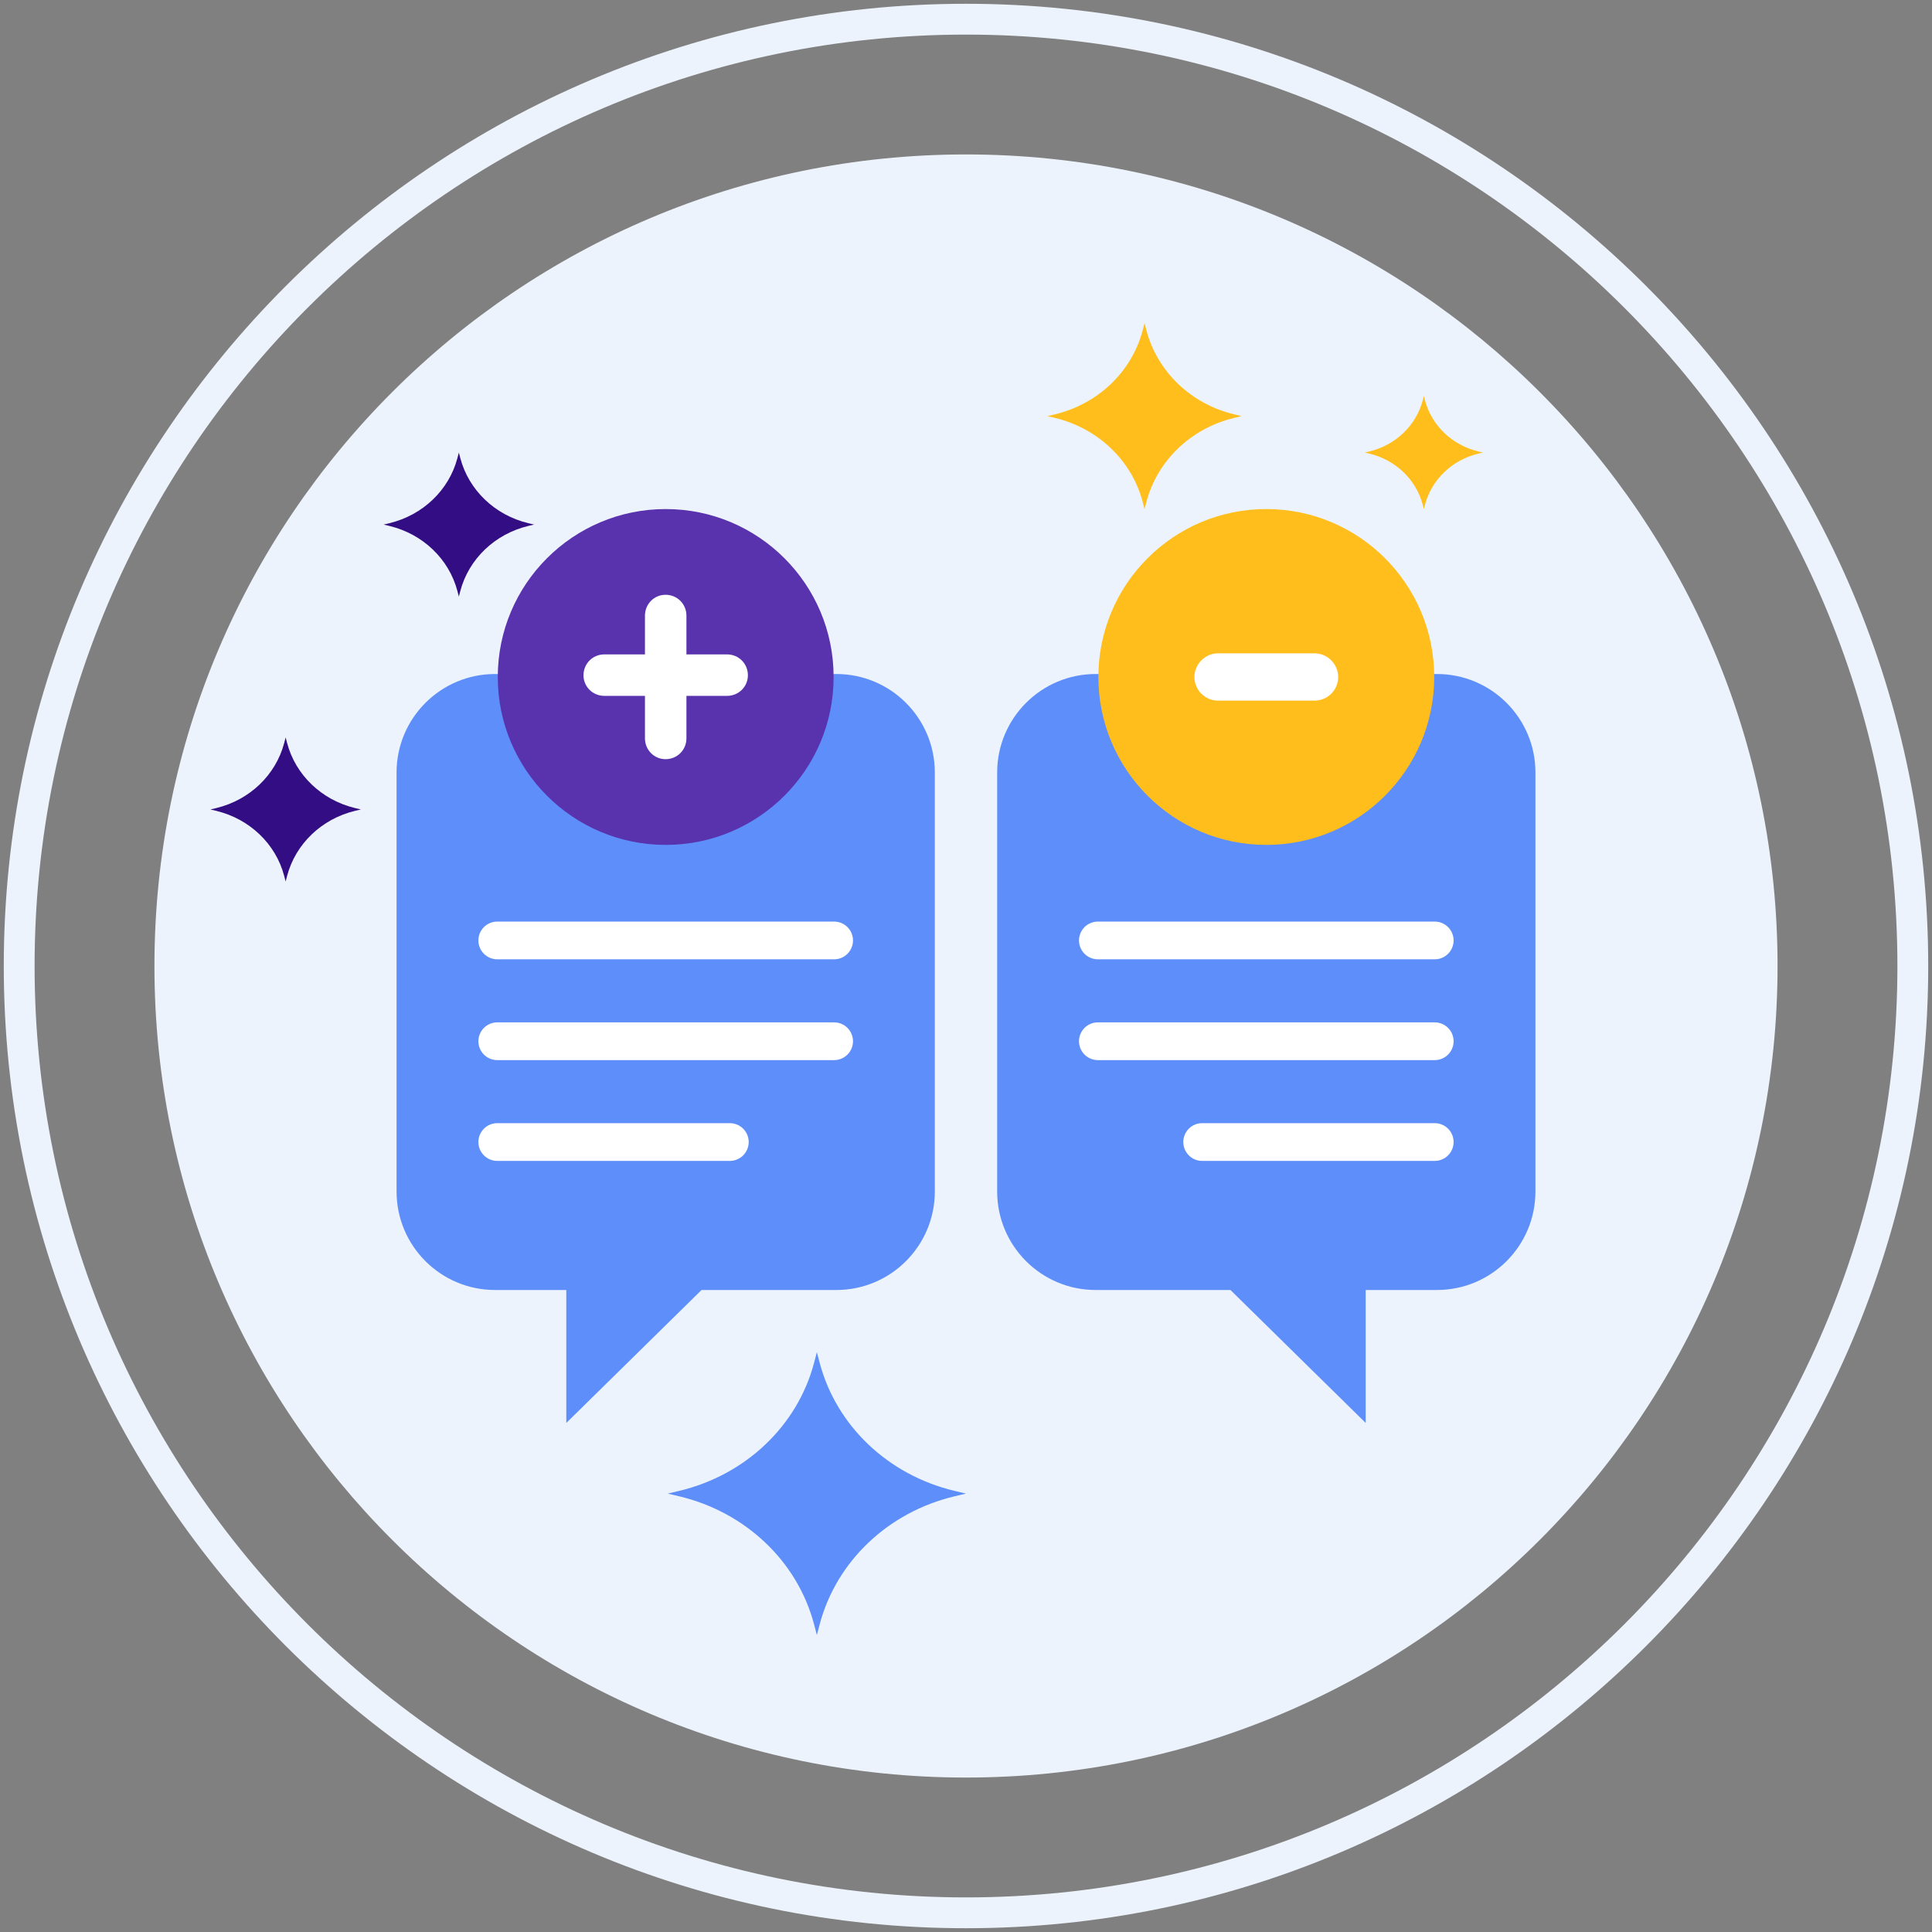 <?xml version="1.0" encoding="utf-8"?>
<!-- Generator: Adobe Illustrator 22.0.1, SVG Export Plug-In . SVG Version: 6.00 Build 0)  -->
<svg version="1.1" id="Layer_1" xmlns="http://www.w3.org/2000/svg" xmlns:xlink="http://www.w3.org/1999/xlink" x="0px" y="0px"
	 viewBox="0 0 512 512" style="enable-background:new 0 0 512 512;" xml:space="preserve">
<rect x="0" y="0" width="512" height="512" fill="#808080" stroke="none"/>
<style type="text/css">
	.st0{fill:#330D84;}
	.st1{fill:#EDF3FC;}
	.st2{fill:#5932AE;}
	.st3{fill:#FFFFFF;}
	.st4{fill:#FFE37B;}
	.st5{fill:#5D8EF9;}
	.st6{fill:#8C7BFD;}
	.st7{fill:#8AC9F9;}
	.st8{fill:#FFBE1B;}
	.st9{fill:#6857E5;}
</style>
<g>
	<g>
		<g>
			<path class="st1" d="M255.999,40.928c-118.778,0-215.071,96.294-215.071,215.074c0,118.776,96.293,215.068,215.071,215.068
				c118.778,0,215.071-96.292,215.071-215.068C471.07,137.222,374.777,40.928,255.999,40.928z"/>
		</g>
	</g>
	<g>
		<g>
			<path class="st1" d="M255.999,1C115.391,1,1,115.392,1,256.002C1,396.609,115.391,511,255.999,511
				C396.607,511,511,396.609,511,256.002C511,115.392,396.607,1,255.999,1z M255.999,502.832
				c-136.103,0-246.83-110.728-246.83-246.83c0-136.104,110.727-246.833,246.83-246.833c136.102,0,246.832,110.729,246.832,246.833
				C502.831,392.104,392.101,502.832,255.999,502.832z"/>
		</g>
	</g>
	<g>
		<g>
			<path class="st5" d="M380.798,178.62h-90.43c-14.414,0-26.109,11.695-26.109,26.113v111.019c0,14.418,11.695,26.11,26.109,26.11
				h35.713l35.841,35.232v-35.232h18.876c14.419,0,26.109-11.692,26.109-26.11V204.733
				C406.908,190.315,395.217,178.62,380.798,178.62z"/>
		</g>
	</g>
	<g>
		<g>
			<path class="st3" d="M380.22,244.229h-89.272c-2.761,0-5,2.239-5,5s2.239,5,5,5h89.272c2.761,0,5-2.239,5-5
				S382.981,244.229,380.22,244.229z"/>
		</g>
	</g>
	<g>
		<g>
			<path class="st3" d="M380.22,270.94h-89.272c-2.761,0-5,2.239-5,5s2.239,5,5,5h89.272c2.761,0,5-2.239,5-5
				S382.981,270.94,380.22,270.94z"/>
		</g>
	</g>
	<g>
		<g>
			<path class="st3" d="M380.22,297.651h-61.634c-2.761,0-5,2.239-5,5s2.239,5,5,5h61.634c2.761,0,5-2.239,5-5
				S382.981,297.651,380.22,297.651z"/>
		</g>
	</g>
	<g>
		<g>
			<path class="st5" d="M221.632,178.62h-90.431c-14.419,0-26.109,11.695-26.109,26.113v111.019c0,14.418,11.691,26.11,26.109,26.11
				h18.876v35.232l35.841-35.232h35.713c14.414,0,26.108-11.692,26.108-26.11V204.733
				C247.741,190.315,236.046,178.62,221.632,178.62z"/>
		</g>
	</g>
	<g>
		<g>
			<path class="st3" d="M221.053,244.229H131.78c-2.761,0-5,2.239-5,5s2.239,5,5,5h89.272c2.761,0,5-2.239,5-5
				S223.814,244.229,221.053,244.229z"/>
		</g>
	</g>
	<g>
		<g>
			<path class="st3" d="M221.053,270.94H131.78c-2.761,0-5,2.239-5,5s2.239,5,5,5h89.272c2.761,0,5-2.239,5-5
				S223.814,270.94,221.053,270.94z"/>
		</g>
	</g>
	<g>
		<g>
			<path class="st3" d="M193.414,297.651H131.78c-2.761,0-5,2.239-5,5s2.239,5,5,5h61.633c2.761,0,5-2.239,5-5
				S196.175,297.651,193.414,297.651z"/>
		</g>
	</g>
	<g>
		<g>
			<circle class="st2" cx="176.417" cy="179.406" r="44.5"/>
		</g>
	</g>
	<g>
		<g>
			<path class="st3" d="M192.663,173.421h-10.75v-10.261c0-3.095-2.443-5.538-5.538-5.538c-3.013,0-5.456,2.443-5.456,5.538v10.261
				h-10.75c-3.095,0-5.538,2.443-5.538,5.538c0,3.013,2.443,5.456,5.538,5.456h10.75v11.239c0,3.094,2.443,5.538,5.456,5.538
				c3.095,0,5.538-2.443,5.538-5.538v-11.239h10.75c3.095,0,5.538-2.443,5.538-5.456
				C198.201,175.864,195.757,173.421,192.663,173.421z"/>
		</g>
	</g>
	<g>
		<g>
			<circle class="st8" cx="335.583" cy="179.406" r="44.5"/>
		</g>
	</g>
	<g>
		<g>
			<path class="st3" d="M348.361,173.135h-25.554c-3.42,0-6.271,2.851-6.271,6.271c0,3.501,2.851,6.271,6.271,6.271h25.554
				c3.42,0,6.271-2.769,6.271-6.271C354.631,175.986,351.781,173.135,348.361,173.135z"/>
		</g>
	</g>
	<g>
		<g>
			<path class="st0" d="M140.019,138.653c-8.879-2.132-15.809-8.775-18.039-17.276l-0.38-1.453l-0.377,1.453
				c-2.228,8.501-9.162,15.144-18.044,17.276l-1.512,0.362l1.512,0.363c8.882,2.131,15.815,8.772,18.044,17.275l0.377,1.452
				l0.38-1.452c2.23-8.503,9.16-15.145,18.039-17.275l1.519-0.363L140.019,138.653z"/>
		</g>
	</g>
	<g>
		<g>
			<path class="st0" d="M94.117,214.153c-8.879-2.132-15.809-8.775-18.039-17.276l-0.38-1.453l-0.377,1.453
				c-2.228,8.501-9.162,15.144-18.044,17.276l-1.512,0.362l1.512,0.363c8.882,2.131,15.816,8.772,18.044,17.275l0.377,1.452
				l0.38-1.452c2.23-8.503,9.16-15.145,18.039-17.275l1.519-0.363L94.117,214.153z"/>
		</g>
	</g>
	<g>
		<g>
			<path class="st8" d="M327.081,109.809c-11.455-2.75-20.397-11.322-23.274-22.29l-0.491-1.875l-0.486,1.875
				c-2.875,10.968-11.821,19.539-23.28,22.29l-1.951,0.467l1.951,0.469c11.459,2.749,20.405,11.318,23.28,22.289l0.486,1.873
				l0.491-1.873c2.878-10.971,11.819-19.54,23.274-22.289l1.96-0.469L327.081,109.809z"/>
		</g>
	</g>
	<g>
		<g>
			<path class="st8" d="M391.794,119.641c-6.968-1.673-12.406-6.886-14.157-13.558l-0.299-1.14l-0.296,1.14
				c-1.749,6.671-7.19,11.885-14.16,13.558l-1.187,0.284l1.187,0.285c6.97,1.672,12.412,6.884,14.16,13.557l0.296,1.139l0.299-1.139
				c1.75-6.673,7.189-11.885,14.157-13.557l1.192-0.285L391.794,119.641z"/>
		</g>
	</g>
	<g>
		<g>
			<path class="st5" d="M252.989,395.106c-17.599-4.185-31.336-17.229-35.757-33.919l-0.754-2.853l-0.747,2.853
				c-4.417,16.69-18.161,29.734-35.766,33.919l-2.997,0.71l2.997,0.713c17.605,4.184,31.349,17.224,35.766,33.919l0.747,2.851
				l0.754-2.851c4.421-16.695,18.157-29.735,35.757-33.919l3.01-0.713L252.989,395.106z"/>
		</g>
	</g>
</g>
</svg>

